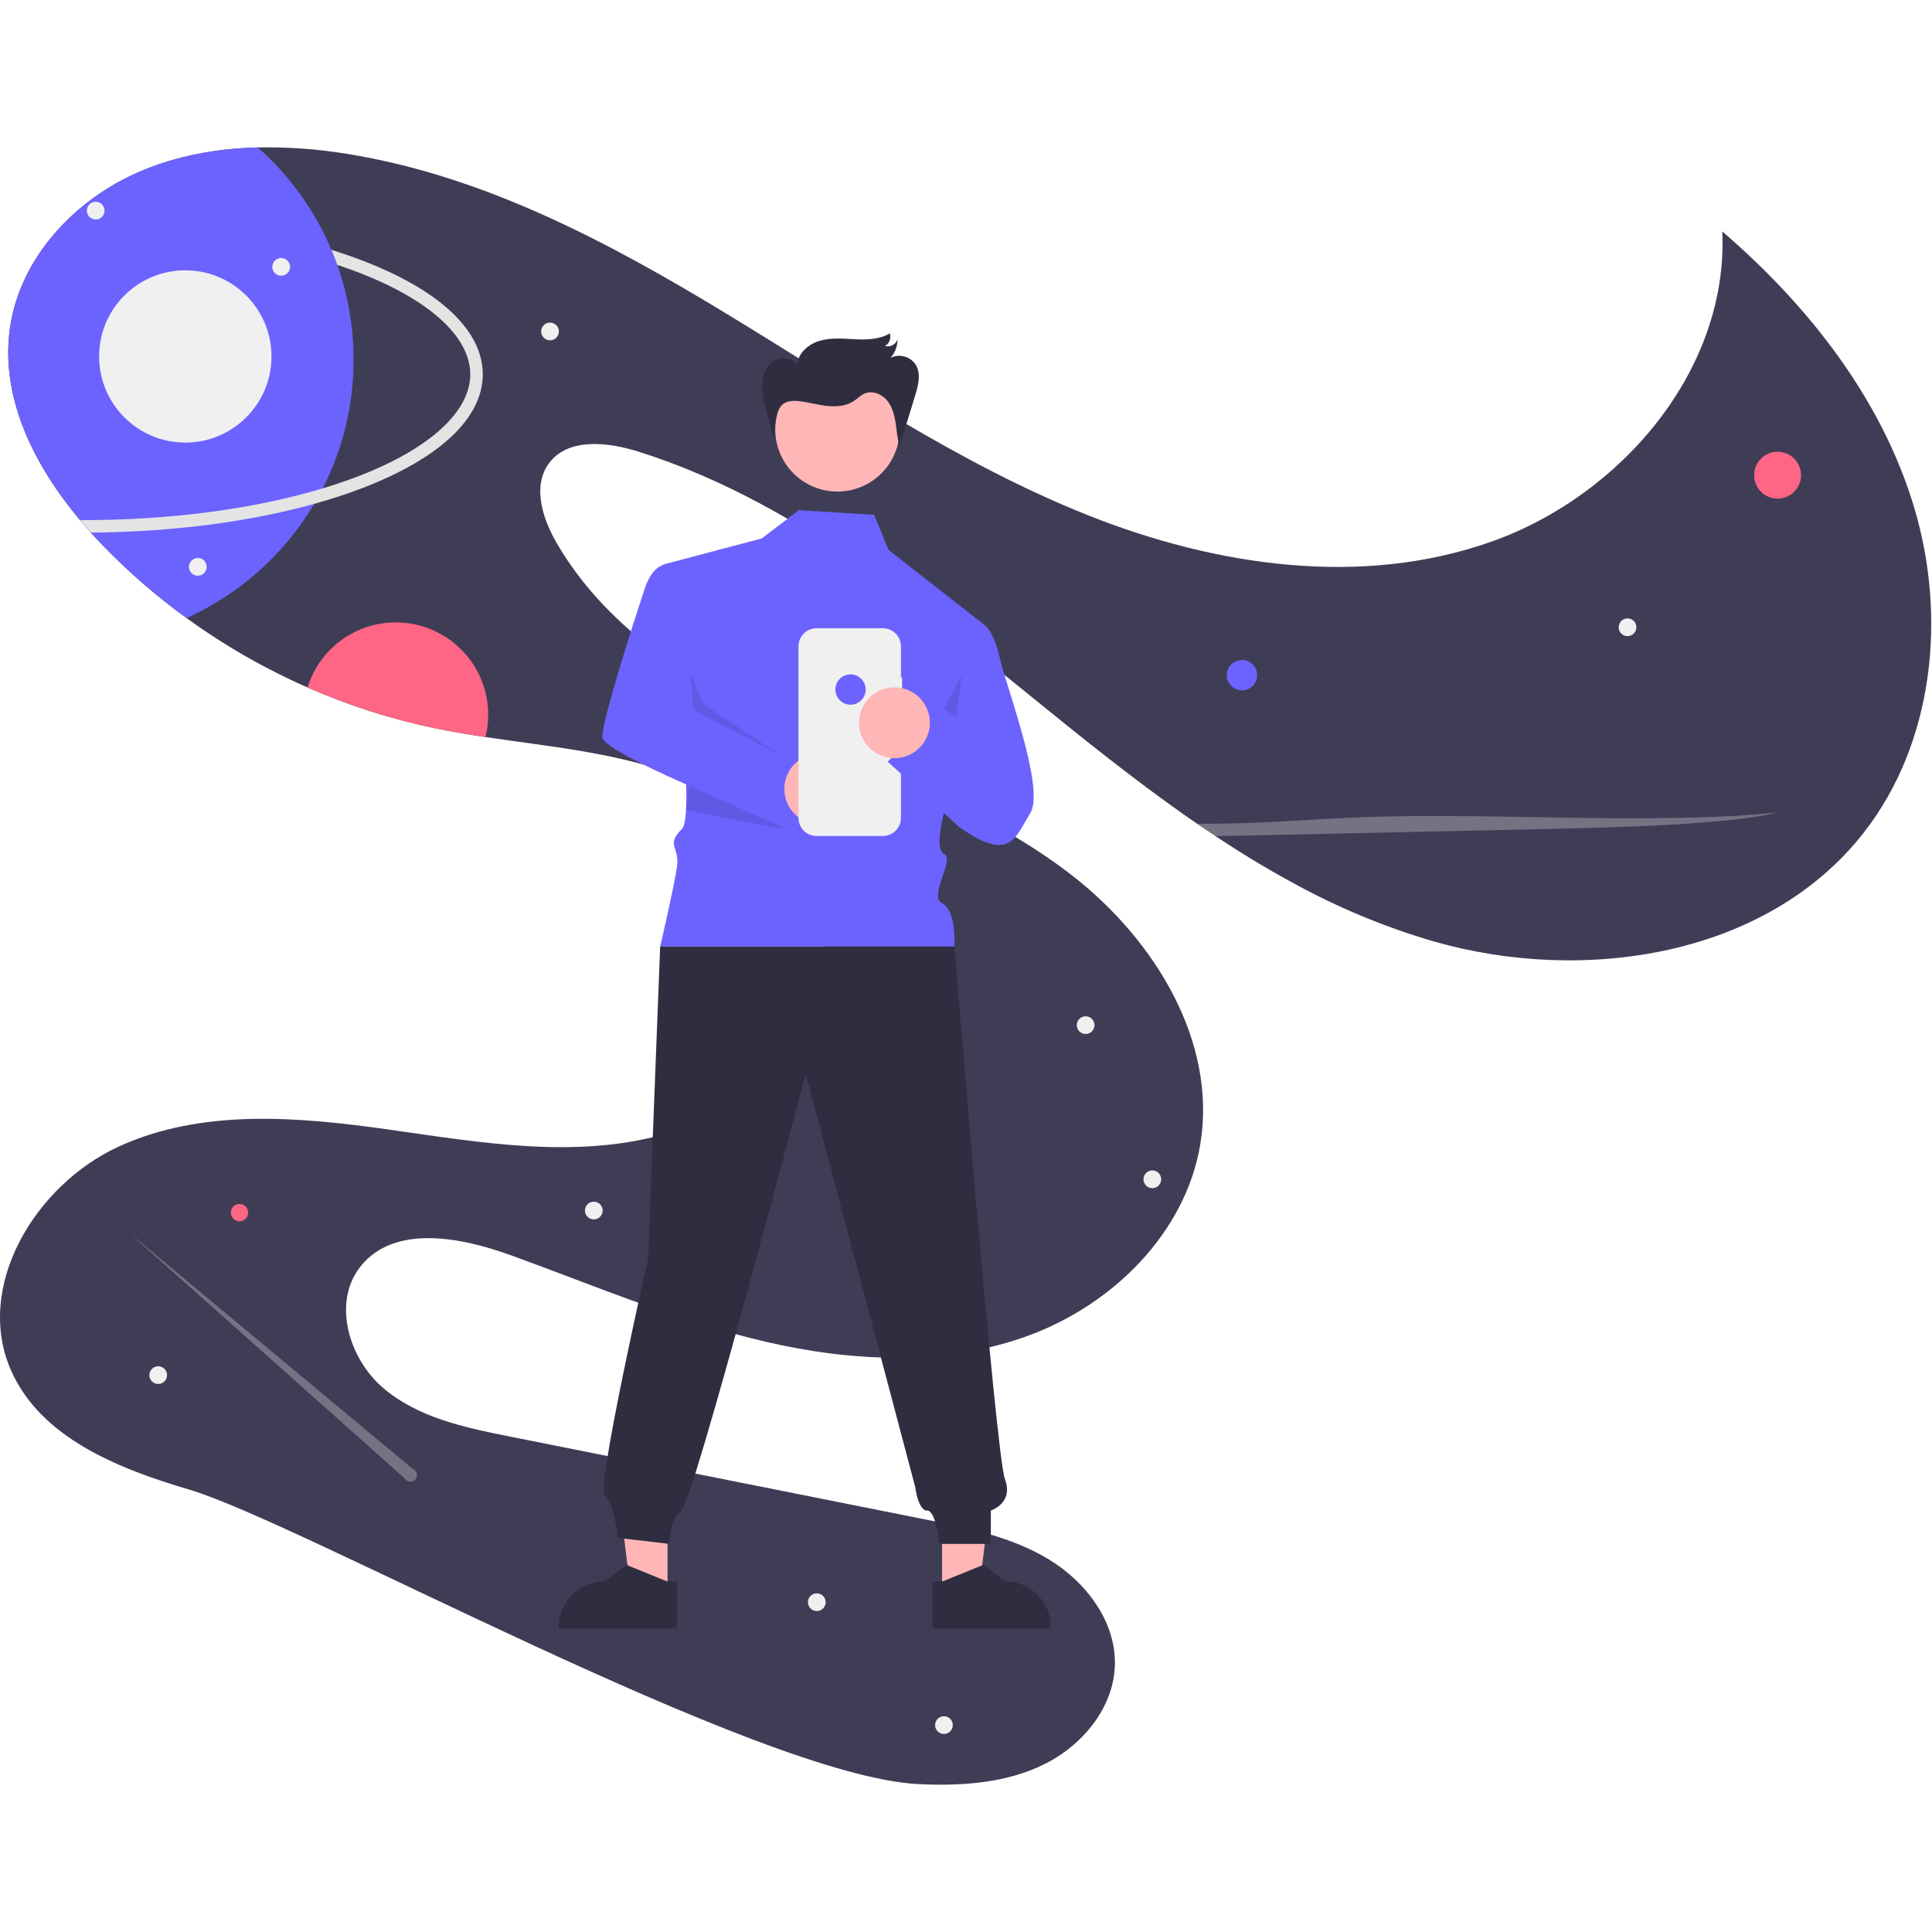 <?xml version="1.0" encoding="UTF-8"?>
<svg xmlns="http://www.w3.org/2000/svg" xmlns:xlink="http://www.w3.org/1999/xlink" width="400px" height="400px" viewBox="0 0 400 339" version="1.1">
<defs>
<filter id="alpha" filterUnits="objectBoundingBox" x="0%" y="0%" width="100%" height="100%">
  <feColorMatrix type="matrix" in="SourceGraphic" values="0 0 0 0 1 0 0 0 0 1 0 0 0 0 1 0 0 0 1 0"/>
</filter>
<mask id="mask0">
  <g filter="url(#alpha)">
<rect x="0" y="0" width="400" height="339" style="fill:rgb(0%,0%,0%);fill-opacity:0.302;stroke:none;"/>
  </g>
</mask>
<clipPath id="clip1">
  <rect x="0" y="0" width="400" height="339"/>
</clipPath>
<g id="surface5" clip-path="url(#clip1)">
<path style=" stroke:none;fill-rule:nonzero;fill:rgb(94.118%,94.118%,94.118%);fill-opacity:1;" d="M 367.859 137.688 C 363.855 138.867 355.027 139.738 345.316 140.273 C 335.613 140.805 324.969 141.035 314.457 141.262 C 296.059 141.656 277.66 142.055 259.262 142.457 C 256.734 142.512 254.199 142.562 251.652 142.609 C 250.379 141.77 249.105 140.918 247.848 140.047 C 250.102 140.059 252.359 140.047 254.598 140 C 264.164 139.812 272.266 139.066 281.488 138.711 C 295.688 138.164 311.012 138.598 325.809 138.816 C 340.605 139.039 357.465 138.957 367.859 137.688 Z M 367.859 137.688 "/>
</g>
<mask id="mask1">
  <g filter="url(#alpha)">
<rect x="0" y="0" width="400" height="339" style="fill:rgb(0%,0%,0%);fill-opacity:0.302;stroke:none;"/>
  </g>
</mask>
<clipPath id="clip2">
  <rect x="0" y="0" width="400" height="339"/>
</clipPath>
<g id="surface8" clip-path="url(#clip2)">
<path style=" stroke:none;fill-rule:nonzero;fill:rgb(94.118%,94.118%,94.118%);fill-opacity:1;" d="M 85.473 273.645 L 26.824 224.809 L 83.801 275.602 C 84.102 276.109 84.703 276.363 85.281 276.23 C 85.859 276.094 86.281 275.598 86.324 275.008 C 86.371 274.414 86.023 273.863 85.473 273.645 Z M 85.473 273.645 "/>
</g>
<mask id="mask2">
  <g filter="url(#alpha)">
<rect x="0" y="0" width="400" height="339" style="fill:rgb(0%,0%,0%);fill-opacity:0.102;stroke:none;"/>
  </g>
</mask>
<clipPath id="clip3">
  <rect x="0" y="0" width="400" height="339"/>
</clipPath>
<g id="surface11" clip-path="url(#clip3)">
<path style=" stroke:none;fill-rule:nonzero;fill:rgb(0%,0%,0%);fill-opacity:1;" d="M 195.406 116.199 L 197.918 118.082 L 199.172 109.293 Z M 195.406 116.199 "/>
</g>
<mask id="mask3">
  <g filter="url(#alpha)">
<rect x="0" y="0" width="400" height="339" style="fill:rgb(0%,0%,0%);fill-opacity:0.102;stroke:none;"/>
  </g>
</mask>
<clipPath id="clip4">
  <rect x="0" y="0" width="400" height="339"/>
</clipPath>
<g id="surface14" clip-path="url(#clip4)">
<path style=" stroke:none;fill-rule:nonzero;fill:rgb(0%,0%,0%);fill-opacity:1;" d="M 142.961 108.688 L 143.535 116.461 L 161.758 126.023 L 145.551 115.156 Z M 142.961 108.688 "/>
</g>
<mask id="mask4">
  <g filter="url(#alpha)">
<rect x="0" y="0" width="400" height="339" style="fill:rgb(0%,0%,0%);fill-opacity:0.102;stroke:none;"/>
  </g>
</mask>
<clipPath id="clip5">
  <rect x="0" y="0" width="400" height="339"/>
</clipPath>
<g id="surface17" clip-path="url(#clip5)">
<path style=" stroke:none;fill-rule:nonzero;fill:rgb(0%,0%,0%);fill-opacity:1;" d="M 142.617 132.152 L 163.676 141.465 L 142.031 137.238 Z M 142.617 132.152 "/>
</g>
</defs>
<g id="surface1">
<path style=" stroke:none;fill-rule:nonzero;fill:rgb(24.706%,23.922%,33.725%);fill-opacity:1;" d="M 385.848 141.922 C 365.852 167.48 328.121 173.332 296.902 164.43 C 286.688 161.445 276.832 157.348 267.52 152.203 C 262.105 149.266 256.824 146.043 251.652 142.609 C 250.379 141.77 249.105 140.918 247.848 140.047 C 246.988 139.457 246.133 138.863 245.277 138.266 C 234.594 130.75 224.328 122.508 214.238 114.312 C 189.043 93.855 163.156 72.77 132.199 63.012 C 125.82 61 117.57 60.062 113.629 65.461 C 110.207 70.148 112.293 76.785 115.191 81.816 C 125.93 100.441 145.426 112.203 164.938 121.25 C 184.449 130.293 205.117 137.621 222.082 150.844 C 239.043 164.07 251.992 185.086 248.523 206.301 C 245.531 224.582 230.598 239.438 213.234 245.91 C 195.871 252.383 176.508 251.48 158.457 247.277 C 140.406 243.074 123.273 235.738 105.852 229.414 C 95.352 225.598 81.621 222.957 74.652 231.691 C 68.766 239.07 72.148 250.711 79.316 256.852 C 86.48 262.996 96.184 265.051 105.438 266.898 C 134.176 272.633 162.914 278.371 191.652 284.102 C 200.469 285.859 209.488 287.695 217.172 292.371 C 224.852 297.043 231.047 305.203 230.828 314.188 C 230.605 323.039 224.121 330.863 216.172 334.785 C 208.23 338.699 199.055 339.305 190.207 338.883 C 157.043 337.293 61.961 284.629 39.156 277.898 C 24.5 273.574 8.48 267.227 2.301 253.262 C -5.395 235.875 7.27 214.84 24.551 206.902 C 41.828 198.957 61.855 200.715 80.688 203.391 C 99.52 206.062 118.969 209.465 137.301 204.387 C 155.629 199.305 172.426 182.742 170.617 163.816 C 169.039 147.352 154.203 134.941 138.586 129.473 C 126.363 125.191 113.355 124.027 100.516 122.098 C 96.949 121.566 93.398 120.973 89.883 120.238 C 80.875 118.355 72.09 115.535 63.668 111.828 C 54.832 107.949 46.434 103.133 38.625 97.465 C 32.395 92.949 26.574 87.895 21.227 82.363 C 20.41 81.52 19.605 80.652 18.805 79.77 C 18.047 78.926 17.297 78.062 16.562 77.184 C 7.016 65.785 -0.035 51.746 2.082 37.281 C 4.191 22.852 15.441 10.84 28.836 5.07 C 36.574 1.738 44.926 0.246 53.379 0.027 C 59.559 -0.094 65.738 0.352 71.836 1.355 C 100.062 5.867 125.926 19.574 150.352 34.414 C 174.777 49.258 198.578 65.547 225.129 76.125 C 251.676 86.711 281.898 91.191 308.836 81.621 C 335.77 72.055 357.895 45.953 356.578 17.414 C 374.445 32.789 389.625 52.117 396.348 74.699 C 403.07 97.281 400.367 123.359 385.848 141.922 Z M 385.848 141.922 "/>
<path style=" stroke:none;fill-rule:nonzero;fill:rgb(42.353%,38.824%,100%);fill-opacity:1;" d="M 260.277 109.289 C 260.277 111.023 258.871 112.426 257.137 112.426 C 255.402 112.426 253.996 111.023 253.996 109.289 C 253.996 107.555 255.402 106.148 257.137 106.148 C 258.871 106.148 260.277 107.555 260.277 109.289 Z M 260.277 109.289 "/>
<path style=" stroke:none;fill-rule:nonzero;fill:rgb(100%,39.608%,51.765%);fill-opacity:1;" d="M 372.887 67.883 C 372.887 70.562 370.711 72.738 368.031 72.738 C 365.348 72.738 363.176 70.562 363.176 67.883 C 363.176 65.203 365.348 63.031 368.031 63.031 C 370.711 63.031 372.887 65.203 372.887 67.883 Z M 372.887 67.883 "/>
<path style=" stroke:none;fill-rule:nonzero;fill:rgb(100%,39.608%,51.765%);fill-opacity:1;" d="M 51.379 220.562 C 51.379 221.555 50.574 222.355 49.582 222.355 C 48.594 222.355 47.789 221.555 47.789 220.562 C 47.789 219.574 48.594 218.77 49.582 218.77 C 50.574 218.77 51.379 219.574 51.379 220.562 Z M 51.379 220.562 "/>
<path style=" stroke:none;fill-rule:nonzero;fill:rgb(100%,39.608%,51.765%);fill-opacity:1;" d="M 101.074 117.484 C 101.078 119.039 100.887 120.59 100.516 122.098 C 96.949 121.566 93.398 120.973 89.883 120.238 C 80.875 118.355 72.09 115.535 63.668 111.828 C 66.469 102.797 75.449 97.164 84.805 98.578 C 94.16 99.992 101.074 108.027 101.074 117.484 Z M 101.074 117.484 "/>
<path style=" stroke:none;fill-rule:nonzero;fill:rgb(94.118%,94.118%,94.118%);fill-opacity:1;" d="M 338.797 99.367 C 338.797 100.383 337.977 101.203 336.961 101.203 C 335.949 101.203 335.129 100.383 335.129 99.367 C 335.129 98.355 335.949 97.535 336.961 97.535 C 337.977 97.535 338.797 98.355 338.797 99.367 Z M 338.797 99.367 "/>
<path style=" stroke:none;fill-rule:nonzero;fill:rgb(94.118%,94.118%,94.118%);fill-opacity:1;" d="M 170.945 301.215 C 170.945 302.227 170.121 303.051 169.109 303.051 C 168.098 303.051 167.273 302.227 167.273 301.215 C 167.273 300.203 168.098 299.383 169.109 299.383 C 170.121 299.383 170.945 300.203 170.945 301.215 Z M 170.945 301.215 "/>
<path style=" stroke:none;fill-rule:nonzero;fill:rgb(94.118%,94.118%,94.118%);fill-opacity:1;" d="M 197.266 326.664 C 197.266 327.676 196.445 328.496 195.43 328.496 C 194.418 328.496 193.598 327.676 193.598 326.664 C 193.598 325.648 194.418 324.828 195.43 324.828 C 196.445 324.828 197.266 325.648 197.266 326.664 Z M 197.266 326.664 "/>
<path style=" stroke:none;fill-rule:nonzero;fill:rgb(94.118%,94.118%,94.118%);fill-opacity:1;" d="M 34.59 254.203 C 34.59 255.219 33.77 256.039 32.754 256.039 C 31.742 256.039 30.922 255.219 30.922 254.203 C 30.922 253.191 31.742 252.371 32.754 252.371 C 33.77 252.371 34.59 253.191 34.59 254.203 Z M 34.59 254.203 "/>
<path style=" stroke:none;fill-rule:nonzero;fill:rgb(94.118%,94.118%,94.118%);fill-opacity:1;" d="M 124.773 220.133 C 124.773 221.145 123.953 221.965 122.938 221.965 C 121.926 221.965 121.105 221.145 121.105 220.133 C 121.105 219.117 121.926 218.297 122.938 218.297 C 123.953 218.297 124.773 219.117 124.773 220.133 Z M 124.773 220.133 "/>
<path style=" stroke:none;fill-rule:nonzero;fill:rgb(94.118%,94.118%,94.118%);fill-opacity:1;" d="M 115.711 38.125 C 115.711 39.137 114.891 39.957 113.879 39.957 C 112.863 39.957 112.043 39.137 112.043 38.125 C 112.043 37.109 112.863 36.289 113.879 36.289 C 114.891 36.289 115.711 37.109 115.711 38.125 Z M 115.711 38.125 "/>
<path style=" stroke:none;fill-rule:nonzero;fill:rgb(94.118%,94.118%,94.118%);fill-opacity:1;" d="M 226.605 181.746 C 226.605 182.758 225.785 183.578 224.773 183.578 C 223.758 183.578 222.938 182.758 222.938 181.746 C 222.938 180.734 223.758 179.914 224.773 179.914 C 225.785 179.914 226.605 180.734 226.605 181.746 Z M 226.605 181.746 "/>
<path style=" stroke:none;fill-rule:nonzero;fill:rgb(94.118%,94.118%,94.118%);fill-opacity:1;" d="M 240.414 213.664 C 240.414 214.676 239.594 215.496 238.582 215.496 C 237.566 215.496 236.746 214.676 236.746 213.664 C 236.746 212.648 237.566 211.828 238.582 211.828 C 239.594 211.828 240.414 212.648 240.414 213.664 Z M 240.414 213.664 "/>
<path style=" stroke:none;fill-rule:nonzero;fill:rgb(42.353%,38.824%,100%);fill-opacity:1;" d="M 73.199 43.977 C 73.215 53.238 71.023 62.367 66.816 70.613 C 66.258 71.703 65.668 72.77 65.047 73.82 C 58.879 84.227 49.652 92.484 38.625 97.465 C 32.395 92.949 26.574 87.895 21.227 82.363 C 20.41 81.52 19.605 80.652 18.805 79.77 C 18.047 78.926 17.297 78.062 16.562 77.184 C 7.016 65.785 -0.035 51.746 2.082 37.281 C 4.191 22.852 15.441 10.84 28.836 5.07 C 36.574 1.738 44.926 0.246 53.379 0.027 C 59.988 5.863 65.199 13.109 68.621 21.23 C 69.055 22.254 69.449 23.289 69.828 24.336 C 72.066 30.645 73.207 37.285 73.199 43.977 Z M 73.199 43.977 "/>
<path style=" stroke:none;fill-rule:nonzero;fill:rgb(89.412%,89.412%,89.412%);fill-opacity:1;" d="M 99.953 46.996 C 99.953 55.98 91.176 64.312 75.238 70.469 C 72.047 71.703 68.637 72.82 65.047 73.82 C 51.609 77.562 35.617 79.637 18.805 79.77 C 18.047 78.926 17.297 78.062 16.562 77.184 C 16.742 77.188 16.926 77.188 17.105 77.188 C 35.363 77.188 52.684 74.875 66.816 70.613 C 69.426 69.824 71.93 68.973 74.305 68.055 C 88.961 62.398 97.363 54.723 97.363 46.996 C 97.363 39.273 88.961 31.598 74.305 25.941 C 72.855 25.379 71.363 24.844 69.828 24.336 C 69.449 23.289 69.055 22.254 68.621 21.23 C 70.918 21.945 73.125 22.711 75.238 23.527 C 91.176 29.68 99.953 38.016 99.953 46.996 Z M 99.953 46.996 "/>
<path style=" stroke:none;fill-rule:nonzero;fill:rgb(94.118%,94.118%,94.118%);fill-opacity:1;" d="M 21.645 13.109 C 21.645 14.121 20.824 14.941 19.809 14.941 C 18.797 14.941 17.977 14.121 17.977 13.109 C 17.977 12.098 18.797 11.273 19.809 11.273 C 20.824 11.273 21.645 12.098 21.645 13.109 Z M 21.645 13.109 "/>
<path style=" stroke:none;fill-rule:nonzero;fill:rgb(94.118%,94.118%,94.118%);fill-opacity:1;" d="M 60.047 24.754 C 60.047 25.766 59.227 26.586 58.215 26.586 C 57.199 26.586 56.379 25.766 56.379 24.754 C 56.379 23.742 57.199 22.922 58.215 22.922 C 59.227 22.922 60.047 23.742 60.047 24.754 Z M 60.047 24.754 "/>
<path style=" stroke:none;fill-rule:nonzero;fill:rgb(94.118%,94.118%,94.118%);fill-opacity:1;" d="M 56.207 43.301 C 56.207 53.148 48.219 61.133 38.363 61.133 C 28.512 61.133 20.523 53.148 20.523 43.301 C 20.523 33.449 28.512 25.465 38.363 25.465 C 48.219 25.465 56.207 33.449 56.207 43.301 Z M 56.207 43.301 "/>
<use xlink:href="#surface5" mask="url(#mask0)"/>
<use xlink:href="#surface8" mask="url(#mask1)"/>
<path style=" stroke:none;fill-rule:nonzero;fill:rgb(94.118%,94.118%,94.118%);fill-opacity:1;" d="M 42.789 86.859 C 42.789 87.875 41.969 88.695 40.953 88.695 C 39.941 88.695 39.121 87.875 39.121 86.859 C 39.121 85.848 39.941 85.027 40.953 85.027 C 41.969 85.027 42.789 85.848 42.789 86.859 Z M 42.789 86.859 "/>
<path style=" stroke:none;fill-rule:nonzero;fill:rgb(100%,71.373%,71.373%);fill-opacity:1;" d="M 195.047 299.352 L 202.633 299.352 L 206.246 270.094 L 195.043 270.094 Z M 195.047 299.352 "/>
<path style=" stroke:none;fill-rule:nonzero;fill:rgb(18.431%,18.039%,25.49%);fill-opacity:1;" d="M 193.109 296.875 L 195.246 296.875 L 203.586 293.484 L 208.055 296.875 C 213.316 296.875 217.578 301.137 217.578 306.395 L 217.578 306.703 L 193.109 306.707 Z M 193.109 296.875 "/>
<path style=" stroke:none;fill-rule:nonzero;fill:rgb(100%,71.373%,71.373%);fill-opacity:1;" d="M 138.211 299.352 L 130.625 299.352 L 127.012 270.094 L 138.215 270.094 Z M 138.211 299.352 "/>
<path style=" stroke:none;fill-rule:nonzero;fill:rgb(18.431%,18.039%,25.49%);fill-opacity:1;" d="M 140.148 306.707 L 115.68 306.703 L 115.68 306.395 C 115.68 301.137 119.941 296.875 125.203 296.875 L 129.672 293.484 L 138.012 296.875 L 140.148 296.875 Z M 140.148 306.707 "/>
<path style=" stroke:none;fill-rule:nonzero;fill:rgb(42.353%,38.824%,100%);fill-opacity:1;" d="M 165.406 75.125 L 157.719 80.977 L 137.309 86.379 C 137.309 86.379 144.621 137.688 141.172 141.137 C 137.719 144.586 140.832 144.68 140.137 149.16 C 139.445 153.645 136.68 165.477 136.68 165.477 L 197.602 165.477 C 197.602 165.477 198.094 158.125 195.09 156.531 C 192.086 154.938 197.859 147.504 195.406 146.262 C 192.949 145.02 196.402 134.234 196.402 134.234 L 203.883 98.934 L 183.984 83.371 L 180.961 76.086 Z M 165.406 75.125 "/>
<path style=" stroke:none;fill-rule:nonzero;fill:rgb(94.902%,94.902%,94.902%);fill-opacity:1;" d="M 177.652 118.316 C 177.652 119.785 176.461 120.973 174.992 120.973 C 173.523 120.973 172.332 119.785 172.332 118.316 C 172.332 116.848 173.523 115.66 174.992 115.66 C 176.461 115.66 177.652 116.848 177.652 118.316 Z M 177.652 118.316 "/>
<path style=" stroke:none;fill-rule:nonzero;fill:rgb(18.431%,18.039%,25.49%);fill-opacity:1;" d="M 136.68 165.477 L 134.168 230.137 C 134.168 230.137 123.32 277.895 125.203 279.152 C 127.09 280.406 127.887 287.895 127.887 287.895 L 138.566 289.148 C 138.566 289.148 138.566 284.125 141.078 282.242 C 143.59 280.359 166.828 191.844 166.828 191.844 L 189.5 277.426 C 189.5 277.426 190.066 282.242 191.949 282.242 C 193.836 282.242 194.461 289.148 194.461 289.148 L 205.141 289.148 L 205.141 282.242 C 205.141 282.242 209.938 280.723 208.055 275.699 C 206.168 270.68 197.602 165.477 197.602 165.477 Z M 136.68 165.477 "/>
<path style=" stroke:none;fill-rule:nonzero;fill:rgb(100%,71.373%,71.373%);fill-opacity:1;" d="M 186.258 58.402 C 186.258 65.512 180.496 71.273 173.383 71.273 C 166.273 71.273 160.508 65.512 160.508 58.402 C 160.508 51.297 166.273 45.535 173.383 45.535 C 180.496 45.535 186.258 51.297 186.258 58.402 Z M 186.258 58.402 "/>
<use xlink:href="#surface11" mask="url(#mask2)"/>
<path style=" stroke:none;fill-rule:nonzero;fill:rgb(42.353%,38.824%,100%);fill-opacity:1;" d="M 138.512 86.328 C 138.512 86.328 135.371 85.699 133.488 91.352 C 131.605 97 124.695 118.344 124.695 122.113 C 124.695 125.879 167.719 142.496 167.719 142.496 L 163.242 126.801 L 143.535 116.461 Z M 138.512 86.328 "/>
<path style=" stroke:none;fill-rule:nonzero;fill:rgb(100%,71.373%,71.373%);fill-opacity:1;" d="M 177.051 132.84 C 177.051 136.887 173.766 140.172 169.715 140.172 C 165.664 140.172 162.379 136.887 162.379 132.84 C 162.379 128.789 165.664 125.508 169.715 125.508 C 173.766 125.508 177.051 128.789 177.051 132.84 Z M 177.051 132.84 "/>
<use xlink:href="#surface14" mask="url(#mask3)"/>
<path style=" stroke:none;fill-rule:nonzero;fill:rgb(94.118%,94.118%,94.118%);fill-opacity:1;" d="M 186.77 109.793 L 186.535 109.793 L 186.535 103.32 C 186.535 101.254 184.855 99.574 182.785 99.574 L 169.066 99.574 C 166.996 99.574 165.316 101.254 165.316 103.32 L 165.316 138.832 C 165.316 140.902 166.996 142.578 169.066 142.578 L 182.785 142.578 C 184.855 142.578 186.535 140.902 186.535 138.832 L 186.535 114.402 L 186.77 114.402 Z M 186.77 109.793 "/>
<path style=" stroke:none;fill-rule:nonzero;fill:rgb(42.353%,38.824%,100%);fill-opacity:1;" d="M 203.883 98.934 C 203.883 98.934 205.77 100.191 207.023 105.84 C 208.281 111.488 216.445 132.832 213.305 137.855 C 210.164 142.879 209.238 148.238 198.559 140.703 L 183.785 127.184 L 194.461 117.141 L 198.859 120.277 Z M 203.883 98.934 "/>
<path style=" stroke:none;fill-rule:nonzero;fill:rgb(42.353%,38.824%,100%);fill-opacity:1;" d="M 179.234 112.262 C 179.234 113.996 177.828 115.402 176.094 115.402 C 174.359 115.402 172.953 113.996 172.953 112.262 C 172.953 110.531 174.359 109.125 176.094 109.125 C 177.828 109.125 179.234 110.531 179.234 112.262 Z M 179.234 112.262 "/>
<path style=" stroke:none;fill-rule:nonzero;fill:rgb(100%,71.373%,71.373%);fill-opacity:1;" d="M 192.52 119.141 C 192.52 123.188 189.234 126.473 185.184 126.473 C 181.133 126.473 177.848 123.188 177.848 119.141 C 177.848 115.09 181.133 111.809 185.184 111.809 C 189.234 111.809 192.52 115.09 192.52 119.141 Z M 192.52 119.141 "/>
<use xlink:href="#surface17" mask="url(#mask4)"/>
<path style=" stroke:none;fill-rule:nonzero;fill:rgb(18.431%,18.039%,25.49%);fill-opacity:1;" d="M 160.395 60.969 L 158.625 54.246 C 158.164 52.488 157.699 50.699 157.805 48.887 C 157.906 47.078 158.676 45.207 160.203 44.227 C 161.73 43.246 164.059 43.477 165.043 45.004 C 165.23 42.566 167.445 40.691 169.797 40.031 C 172.148 39.367 174.648 39.629 177.09 39.742 C 179.531 39.852 182.109 39.773 184.215 38.535 C 184.547 39.527 184.133 40.617 183.227 41.141 C 184.312 41.438 185.445 40.844 185.812 39.777 C 185.832 41.188 185.309 42.555 184.355 43.594 C 186.238 42.66 188.523 43.305 189.641 45.09 C 190.715 46.953 190.113 49.293 189.484 51.352 L 186.254 61.91 C 185.766 60.305 185.672 58.609 185.41 56.953 C 185.148 55.293 184.684 53.602 183.586 52.328 C 182.492 51.059 180.633 50.32 179.078 50.953 C 178.203 51.305 177.539 52.023 176.75 52.543 C 175.133 53.602 173.078 53.754 171.156 53.535 C 169.238 53.32 167.363 52.773 165.445 52.555 C 164.242 52.418 162.902 52.457 161.992 53.258 C 161.371 53.902 160.957 54.727 160.812 55.613 C 160.383 57.383 160.215 59.207 160.312 61.023 "/>
</g>
</svg>
